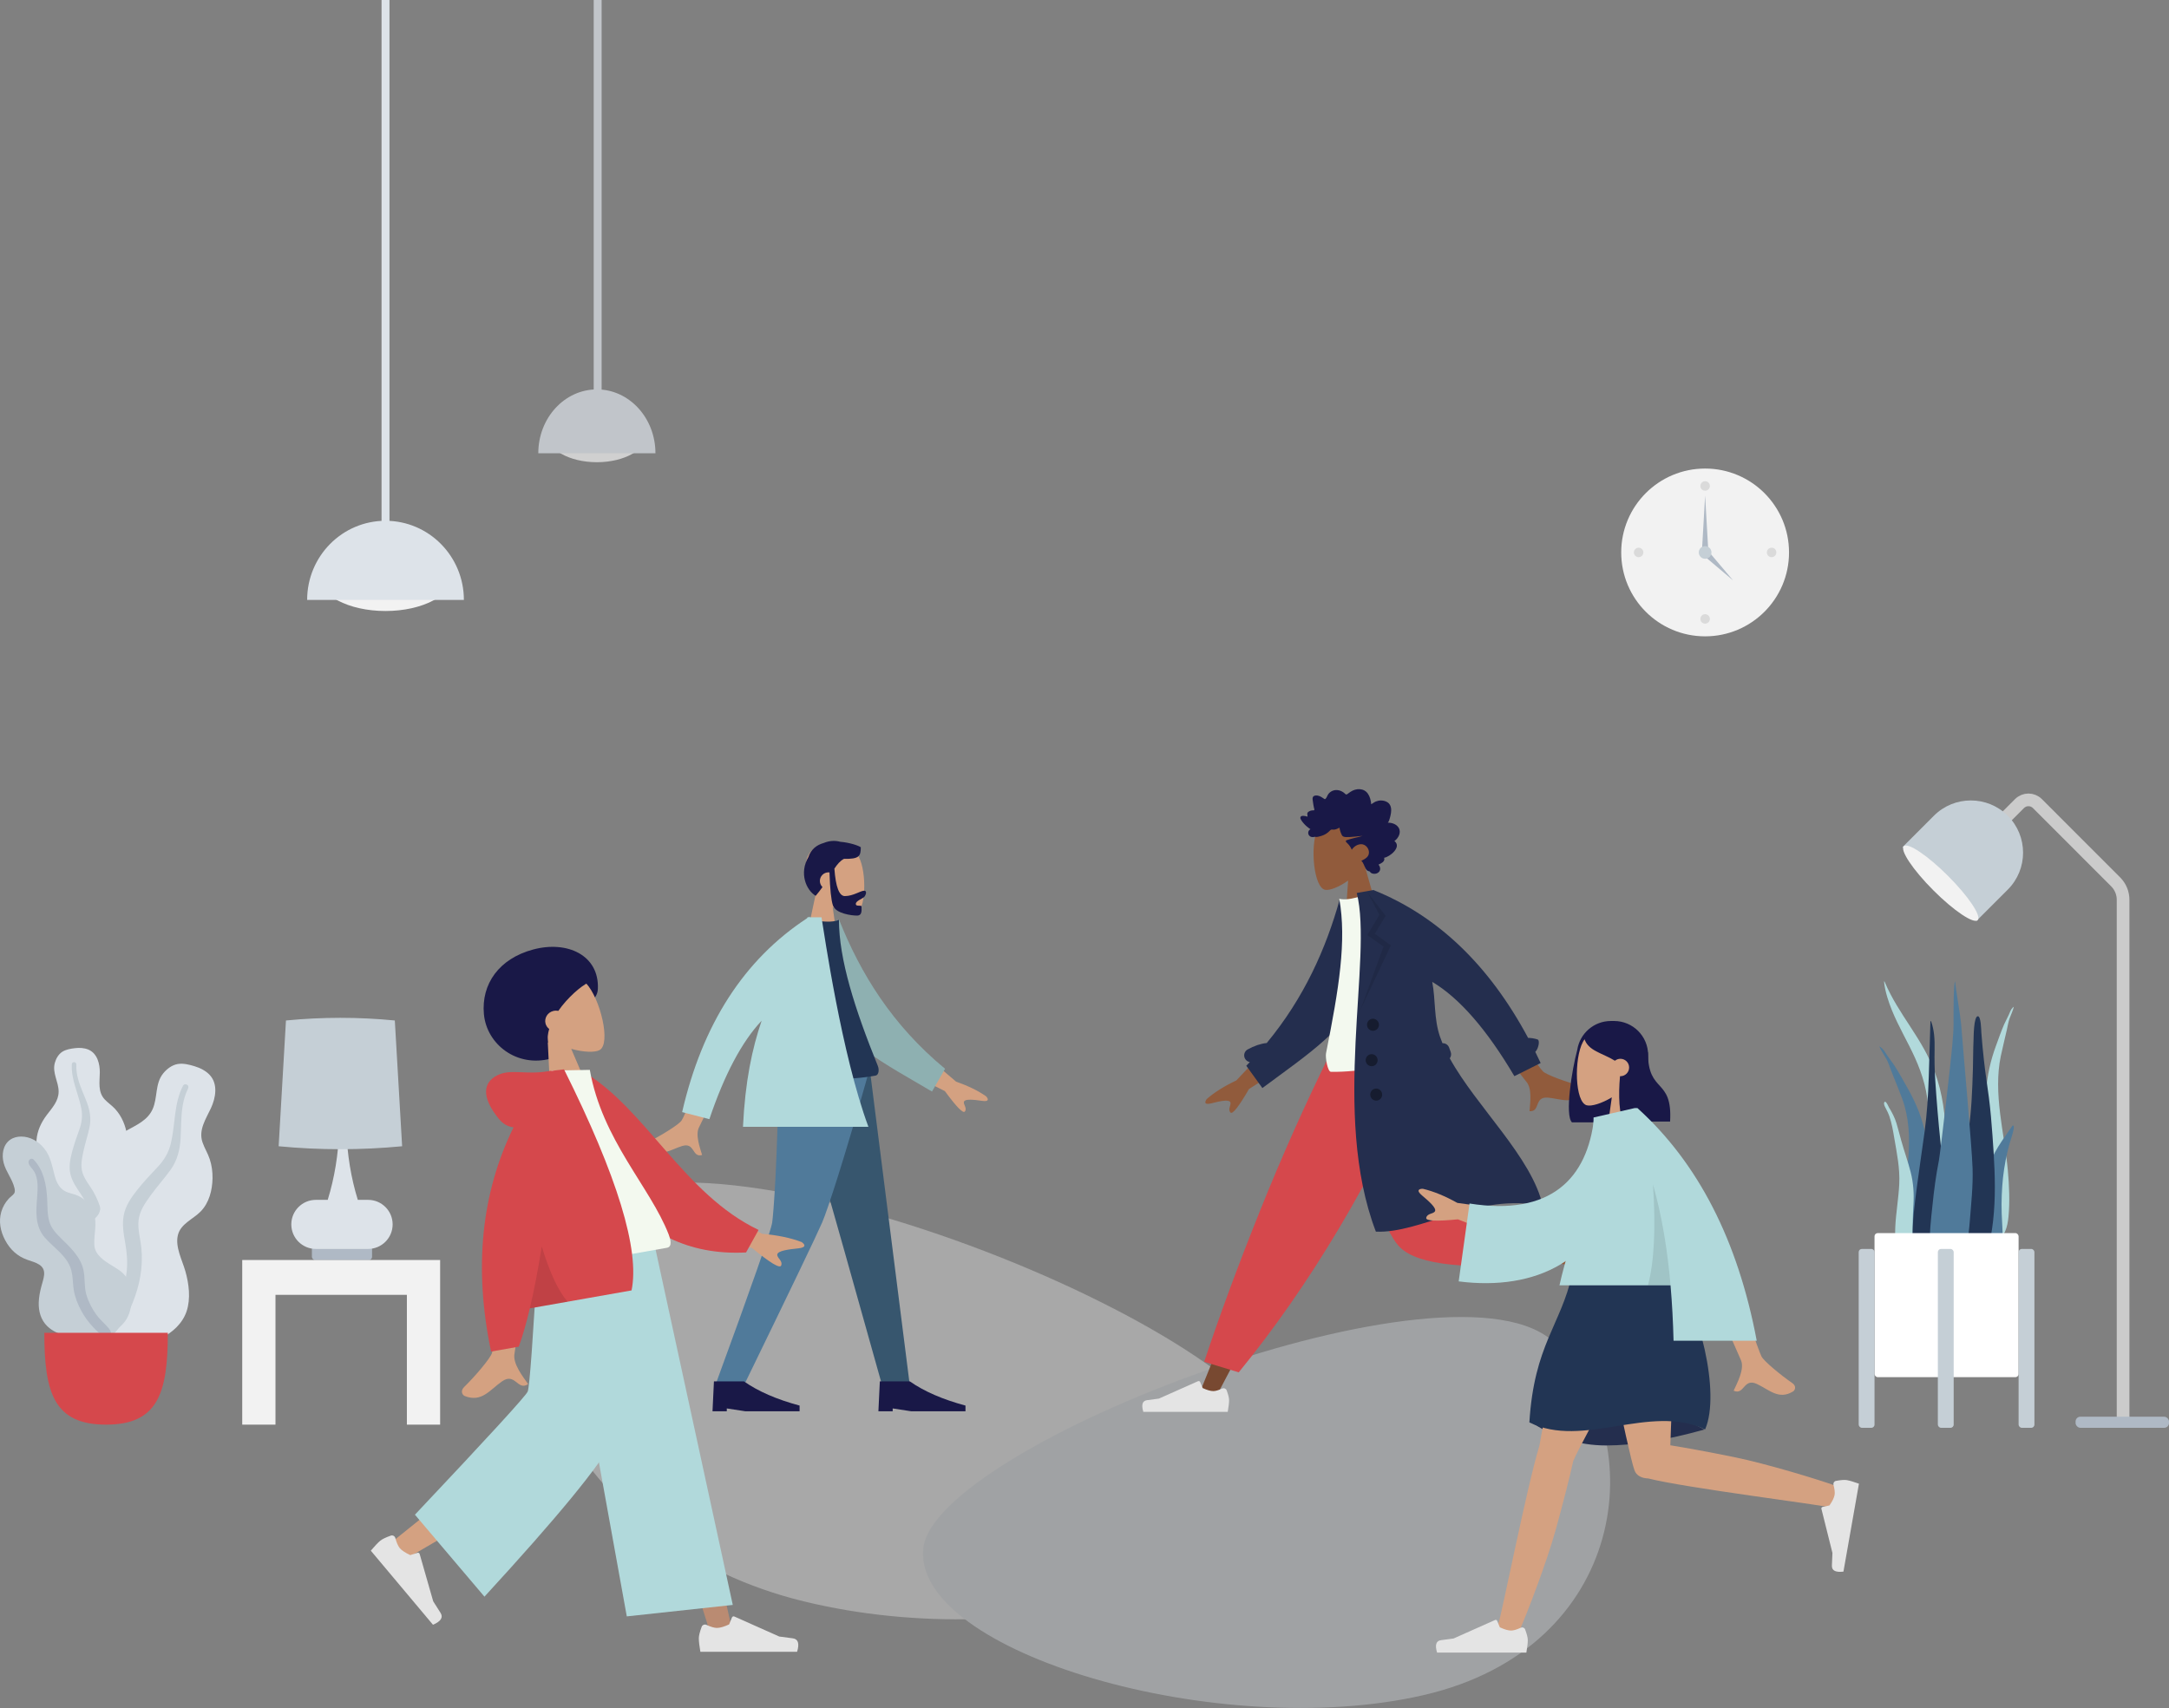 <?xml version="1.0" encoding="UTF-8"?>
<svg width="1370px" height="1079px" viewBox="0 0 1370 1079" version="1.1" xmlns="http://www.w3.org/2000/svg" xmlns:xlink="http://www.w3.org/1999/xlink">
    <rect x="0" y="0" width="1370" height="1079" fill="#808080" stroke="none"/>
    <!-- Generator: Sketch 53.2 (72643) - https://sketchapp.com -->
    <title>Group 7</title>
    <desc>Created with Sketch.</desc>
    <g id="LAST-VERSION-HERE" stroke="none" stroke-width="1" fill="none" fill-rule="evenodd">
        <g id="ONE-PAGE" transform="translate(-277, -5081)">
            <g id="Group-7" transform="translate(277, 5081)">
                <g id="Clock-Copy" transform="translate(1024, 296)">
                    <circle id="Clock-Frame" fill="#F2F2F2" cx="53" cy="53" r="53"></circle>
                    <circle id="Time" fill-opacity="0.1" fill="#000000" cx="53" cy="11" r="3"></circle>
                    <circle id="Time" fill-opacity="0.1" fill="#000000" cx="11" cy="53" r="3"></circle>
                    <circle id="Time" fill-opacity="0.1" fill="#000000" cx="95" cy="53" r="3"></circle>
                    <circle id="Time" fill-opacity="0.1" fill="#000000" cx="53" cy="95" r="3"></circle>
                    <polygon id="Hand" fill="#AFB9C5" points="53 17 55 52 51 52"></polygon>
                    <polygon id="Hand" fill="#AFB9C5" transform="translate(62.213, 62.213) rotate(135) translate(-62.213, -62.213) " points="62.213 50.213 64.213 74.213 60.213 74.213"></polygon>
                    <circle id="Time" fill="#C5CFD6" cx="53" cy="53" r="4"></circle>
                </g>
                <g id="Background-Shape-2-Copy" opacity="0.346" transform="translate(339, 747)">
                    <path d="M0.206,172.385 C7.101,95.336 377.036,-53.376 445.713,19.603 C514.39,92.582 448.365,229.545 304.444,264.617 C160.522,299.69 -6.688,249.434 0.206,172.385 Z" id="Background-Shape" fill="#F2F2F2" transform="translate(236.5, 138) scale(-1, 1) translate(-236.5, -138) "></path>
                    <path d="M244.144,231.448 C250.32,165.992 581.692,39.655 643.21,101.654 C704.728,163.652 689.157,294.059 560.238,323.854 C431.319,353.65 237.968,296.904 244.144,231.448 Z" id="Background-Shape" fill="#DDE3E9"></path>
                </g>
                <g id="Hanging-Lamp-Copy" transform="translate(152, 0)">
                    <g id="Light" transform="translate(42, 329)">
                        <ellipse id="Hanging-Lamp-Light" fill="#F2F2F2" cx="49.5" cy="34.5" rx="42.5" ry="22.5"></ellipse>
                        <path d="M99,50 C99,22.386 76.838,0 49.5,0 C22.162,0 -7.10542736e-15,22.386 -7.10542736e-15,50" id="Hanging-Lamp" fill="#DDE3E9"></path>
                    </g>
                    <rect id="Wire" fill="#DDE3E9" x="89" y="0" width="5" height="336"></rect>
                </g>
                <g id="Hanging-Lamp-Copy-2" opacity="0.7" transform="translate(309, 0)">
                    <g id="Light" transform="translate(31, 246)">
                        <ellipse id="Hanging-Lamp-Light" fill="#F2F2F2" cx="37" cy="27.842" rx="31.768" ry="18.158"></ellipse>
                        <path d="M74,40.351 C74,18.066 57.435,0 37,0 C16.565,0 -7.10542736e-15,18.066 -7.10542736e-15,40.351" id="Hanging-Lamp" fill="#DDE3E9"></path>
                    </g>
                    <rect id="Wire" fill="#DDE3E9" x="66" y="0" width="5" height="269"></rect>
                </g>
                <g id="Lamp-Copy" transform="translate(1197, 490)">
                    <path d="M60,36.236 L78.568,17.656 C81.691,14.531 86.757,14.53 89.881,17.653 C89.882,17.654 89.883,17.655 89.884,17.656 L139.316,67.113 C142.315,70.114 144,74.182 144,78.424 L144,406" id="Body" stroke="#CBCBCB" stroke-width="8"></path>
                    <rect id="Lamp-Base" fill="#AFB9C5" x="114" y="405" width="59" height="7" rx="3"></rect>
                    <g id="Lamp-Top" transform="translate(48.083, 49.083) rotate(45) translate(-48.083, -49.083) translate(14.583, 14.583)">
                        <path d="M33.03,1.384 L33.03,1.384 C51.256,1.384 66.03,16.159 66.03,34.384 L66.03,62.384 L0.03,62.384 L0.03,34.384 C0.03,16.159 14.805,1.384 33.03,1.384 Z" id="Lamp" fill="#C5CFD6"></path>
                        <ellipse id="Lamp" fill="#F2F2F2" cx="33.209" cy="61.445" rx="33" ry="6.5"></ellipse>
                    </g>
                </g>
                <g id="Big-Leaf-Plant-Copy" transform="translate(0, 661)">
                    <g id="Big-Ass-Leaf" transform="translate(22, 0)">
                        <path d="M25.258,1.173 C28.123,0.823 31.18,0.947 33.844,2.077 C39.509,4.482 41.119,11.174 41.041,16.614 C40.957,22.468 39.714,28.863 44.165,33.58 C46.211,35.748 48.756,37.408 50.765,39.617 C52.912,41.977 54.597,44.677 55.844,47.577 C58.134,52.903 59.258,59.167 57.164,64.754 C55.32,69.674 50.681,74.114 51.683,79.708 C52.729,85.543 58.612,90.004 62.29,94.351 C66.453,99.269 70.286,105.556 70.916,112.006 C71.519,118.188 68.828,124.44 64.699,129.113 C56.448,138.451 44.045,143.028 31.54,143 C26.23,142.988 20.219,142.748 15.637,139.895 C14.22,139.013 13.473,138.023 12.631,136.648 C11.877,135.414 10.88,134.612 9.725,133.739 C7.19,131.822 5.359,129.239 4.19,126.347 C-0.348,115.114 3.279,101.218 9.631,91.243 C11.136,88.88 12.369,86.605 11.637,83.789 C10.874,80.848 8.999,78.196 7.34,75.669 C5.701,73.17 3.83,70.787 2.549,68.087 C1.207,65.257 0.829,62.294 1.066,59.198 C1.512,53.381 4.023,48.013 7.578,43.336 C11.002,38.83 15.022,34.518 15.031,28.615 C15.041,22.357 10.858,16.791 12.64,10.429 C13.378,7.795 14.86,5.092 17.249,3.513 C19.539,1.998 22.564,1.502 25.258,1.173 Z" id="leaf" fill="#DDE3E9"></path>
                        <path d="M23.386,11.176 C23.44,10.336 24.437,9.832 25.222,10.051 C26.254,10.34 26.235,11.305 26.207,12.165 C26.124,14.808 26.506,17.377 27.142,19.942 C28.462,25.274 30.903,30.186 32.836,35.308 C34.768,40.425 35.675,45.709 34.542,51.124 C33.473,56.23 31.795,61.203 30.701,66.315 C29.738,70.821 28.712,75.573 30.18,80.067 C31.592,84.393 34.714,87.916 36.962,91.825 C41.617,99.918 43.681,108.896 43.957,118.135 C44.085,122.425 43.97,126.755 42.975,130.963 C42.402,133.386 41.632,136.66 39.556,138.333 C38.599,139.105 36.961,139.371 36.155,138.229 C35.399,137.158 36.062,135.499 36.303,134.357 C37.343,129.413 37.552,124.361 37.303,119.342 C37.062,114.48 36.487,109.626 34.957,104.982 C33.537,100.673 31.379,96.802 28.84,93.032 C26.252,89.191 23.562,85.341 22.493,80.789 C21.406,76.166 22.289,71.462 23.469,66.927 C24.717,62.131 26.352,57.472 28.042,52.805 C29.689,48.258 30.272,43.955 29.363,39.196 C27.567,29.794 22.76,20.968 23.386,11.176 Z" id="middle-thing" fill="#C5CFD6"></path>
                    </g>
                    <g id="Big-Ass-Leaf" transform="translate(32, 11)">
                        <path d="M90.892,1.582 C94.437,2.659 97.958,4.395 100.485,7.118 C105.858,12.909 104.209,21.661 101.243,28.053 C98.05,34.933 93.212,41.849 95.94,49.743 C97.193,53.372 99.301,56.659 100.49,60.316 C101.761,64.224 102.309,68.294 102.239,72.372 C102.11,79.862 100.118,87.855 94.708,93.373 C89.945,98.232 82.158,101.07 80.377,108.206 C78.518,115.651 83.061,123.988 85.078,131.041 C87.36,139.024 88.533,148.453 85.862,156.409 C83.303,164.034 76.842,170.028 69.528,173.406 C54.915,180.156 37.949,179.117 23.296,172.578 C17.075,169.801 10.151,166.391 6.285,160.633 C5.09,158.853 4.736,157.294 4.476,155.23 C4.243,153.378 3.497,151.911 2.605,150.278 C0.644,146.692 -0.138,142.684 0.02,138.656 C0.634,123.011 12.234,108.464 24.956,99.972 C27.971,97.96 30.618,95.912 31.249,92.2 C31.909,88.325 31.111,84.213 30.501,80.361 C29.899,76.554 28.964,72.763 28.889,68.902 C28.811,64.858 29.933,61.157 31.848,57.619 C35.445,50.972 41.227,45.93 47.87,42.247 C54.267,38.7 61.262,35.692 64.393,28.715 C67.712,21.32 65.747,12.561 71.2,5.964 C73.458,3.233 76.625,0.807 80.262,0.182 C83.749,-0.417 87.558,0.57 90.892,1.582 Z" id="leaf" fill="#DDE3E9"></path>
                        <path d="M83.651,13.811 C84.154,12.844 85.584,12.769 86.387,13.44 C87.443,14.324 86.914,15.456 86.432,16.46 C84.95,19.547 84.052,22.789 83.452,26.159 C82.204,33.166 82.485,40.262 82.063,47.341 C81.642,54.414 79.935,61.147 75.774,66.965 C71.85,72.452 67.283,77.462 63.327,82.943 C59.841,87.773 56.153,92.863 55.516,98.954 C54.901,104.817 56.707,110.626 57.288,116.434 C58.492,128.457 56.204,140.171 51.688,151.257 C49.591,156.405 47.189,161.472 43.821,165.933 C41.882,168.502 39.267,171.977 35.963,172.869 C34.44,173.281 32.385,172.739 32.042,170.964 C31.718,169.298 33.363,167.682 34.242,166.455 C38.047,161.146 40.938,155.273 43.275,149.198 C45.54,143.314 47.41,137.265 48.053,130.963 C48.649,125.116 48.153,119.401 47.158,113.606 C46.144,107.701 45.015,101.731 46.149,95.781 C47.3,89.736 50.795,84.628 54.55,79.876 C58.521,74.85 62.873,70.19 67.293,65.549 C71.6,61.027 74.536,56.238 75.966,50.126 C78.79,38.049 77.791,25.078 83.651,13.811 Z" id="middle-thing" fill="#C5CFD6"></path>
                    </g>
                    <g id="Big-Ass-Leaf" transform="translate(0, 57)">
                        <path d="M13.306,-1.56319402e-13 C19.2,-1.56319402e-13 24.382,3.124 27.953,7.558 C32.133,12.748 32.977,19.086 34.675,25.272 C35.519,28.35 36.972,31.406 39.517,33.498 C41.833,35.4 44.772,35.78 47.544,36.71 C53.082,38.567 57.555,43.041 59.321,48.499 C61.476,55.158 59.193,61.873 59.586,68.622 C59.947,74.819 66.058,78.685 70.974,81.656 C75.821,84.586 80.189,87.328 81.649,93.035 C83.197,99.088 83.716,105.844 81.572,111.823 C78.002,121.779 67.552,126.163 57.456,126.842 C48.293,127.459 36.772,126.491 29.891,119.84 C25.773,115.86 24.282,110.293 24.467,104.755 C24.582,101.311 25.264,97.899 26.146,94.571 C26.771,92.213 27.616,89.864 27.856,87.427 C28.496,80.942 22.503,79.697 17.401,77.916 C10.918,75.654 6.38,71.38 3.224,65.425 C0.285,59.881 -0.948,53.658 0.814,47.554 C1.714,44.437 3.346,41.61 5.559,39.205 C6.533,38.146 7.907,37.263 8.786,36.151 C9.607,35.112 9.428,33.766 9.145,32.55 C7.837,26.931 3.762,22.278 2.305,16.668 C0.989,11.605 1.767,5.304 6.395,2.038 C8.395,0.627 10.862,0.016 13.306,-1.56319402e-13 Z" id="leaf" fill="#C5CFD6"></path>
                        <path d="M21.338,14.641 C27.585,21.296 29.283,30.325 29.781,39.076 C30.061,43.983 29.77,49.159 31.212,53.919 C32.445,57.993 35.337,61.107 38.318,64.051 C44.319,69.975 51.011,75.999 52.766,84.574 C53.796,89.606 53.101,94.804 54.524,99.78 C55.817,104.304 58.096,108.748 60.867,112.568 C63.098,115.645 66.004,118 68.443,120.867 C69.187,121.743 70.253,123.031 69.946,124.267 C69.586,125.714 67.743,126.172 66.435,125.945 C63.386,125.415 60.819,122.503 58.825,120.386 C55.91,117.291 53.432,113.962 51.419,110.227 C49.183,106.08 47.383,101.679 46.614,97.026 C45.816,92.199 46.213,87.168 44.391,82.535 C41.324,74.74 33.886,70.14 28.508,64.064 C21.808,56.494 22.807,47.072 23.493,37.759 C23.87,32.641 24.245,26.862 21.659,22.189 C20.672,20.406 18.471,18.743 18.047,16.715 C17.658,14.858 19.78,12.981 21.338,14.641 Z" id="middle-thing" fill="#AFB9C5"></path>
                    </g>
                    <path d="M28,181 C28,219.058 34.211,239 67,239 C99.789,239 106,219.058 106,181 L28,181 Z" id="Base" fill="#D5484C"></path>
                </g>
                <g id="Table-Copy" transform="translate(153, 643)">
                    <g id="Lamp" transform="translate(23, 0)">
                        <rect id="Lamp-Base" fill="#AFB9C5" x="21" y="144" width="38" height="9" rx="2"></rect>
                        <path d="M31,115 C35.293,101.085 37.699,86.419 38.217,71 L41,71 L42.783,71 C43.301,86.419 45.707,101.085 50,115 L56.5,115 C65.06,115 72,121.94 72,130.5 C72,139.06 65.06,146 56.5,146 L23.5,146 C14.94,146 8,139.06 8,130.5 C8,121.94 14.94,115 23.5,115 L31,115 Z" id="Lamp-Body" fill="#DDE3E9"></path>
                        <path d="M4.622,1.679 C16.081,0.56 27.541,1.45972368e-15 39,0 C50.459,0 61.919,0.56 73.378,1.679 L78,81.133 C65,82.378 52,83 39,83 C26,83 13,82.378 0,81.133 L4.622,1.679 Z" id="Shade" fill="#C5CFD6"></path>
                    </g>
                    <path d="M21,153 L104,153 L125,153 L125,257 L104,257 L104,175 L21,175 L21,257 L0,257 L0,153 L21,153 Z" id="Table" fill="#F2F2F2"></path>
                </g>
                <g id="Plant-Copy" transform="translate(1174, 620)">
                    <g id="Succulents" transform="translate(13, 0)">
                        <path d="M3.381,0.208 C12.214,21.197 27.229,35.781 35.182,57.605 C39.898,70.547 41.864,84.62 41.983,99.032 C42.048,106.86 41.911,114.694 41.875,122.522 C41.839,130.156 41.632,137.741 40.984,145.327 C40.332,152.952 39.603,160.487 39.282,168.159 C39.031,174.137 38.917,181.091 36.891,186.544 C35.279,190.881 31.183,191.516 30.097,186.256 C29.493,183.333 29.569,180.068 29.636,177.063 C29.721,173.208 29.945,169.359 30.06,165.504 C30.519,150.036 29.923,134.566 30.235,119.092 C30.539,103.973 32.482,88.871 30.332,73.853 C28.556,61.452 24.046,50.802 18.862,40.593 C13.874,30.771 8.445,21.187 5.075,10.014 C4.107,6.806 3.359,3.481 3,0.03 C3.157,-0.043 3.284,0.016 3.381,0.208 Z" id="Thi-Succs!" fill="#B1D9DB"></path>
                        <path d="M0.974,41.617 C2.723,42.88 3.7,44.728 4.882,46.551 C6.352,48.817 8.081,50.863 9.551,53.131 C12.615,57.86 15.308,62.879 18.102,67.799 C23.406,77.137 27.433,87.091 29.427,97.895 C31.495,109.092 32.052,120.648 32.919,132.012 C33.839,144.056 34.765,156.188 34.887,168.279 C34.942,173.696 35.235,179.446 34.584,184.825 C34.179,188.173 32.668,191.027 29.261,191 C22.025,190.942 18.627,182.927 17.208,176.354 C15.119,166.674 14.702,156.393 15.033,146.494 C15.432,134.558 17.504,122.802 18.4,110.912 C19.35,98.325 18.814,85.96 14.486,74.109 C12.3,68.12 9.763,62.274 7.484,56.325 C6.514,53.792 5.719,51.19 4.409,48.831 C2.951,46.208 1.142,43.826 -3.0475622e-14,41 C0.324,41.206 0.649,41.411 0.974,41.617 Z" id="Thi-Succs!" fill="#507A9A"></path>
                        <path d="M84.334,16.518 C84.556,16.345 84.778,16.173 85,16 C84.361,18.693 83.207,20.88 82.324,23.341 C81.531,25.554 81.129,28.058 80.595,30.477 C79.34,36.158 77.89,41.711 76.706,47.44 C74.36,58.777 74.804,70.99 76.342,83.568 C77.795,95.45 80.092,107.313 81.187,119.192 C82.095,129.043 82.485,139.202 81.619,148.601 C81.031,154.984 79.103,162.606 73.848,161.962 C71.374,161.659 70.084,158.681 69.564,155.32 C68.729,149.922 68.554,144.246 68.229,138.878 C67.502,126.896 67.358,114.951 67.214,103.092 C67.078,91.904 66.705,80.494 67.452,69.587 C68.173,59.063 70.428,49.58 73.653,40.83 C75.351,36.22 76.97,31.502 78.878,27.108 C79.793,25.001 80.911,23.139 81.827,21.033 C82.563,19.339 83.148,17.601 84.334,16.518 Z" id="Thi-Succs!" fill="#B1D9DB"></path>
                        <path d="M3.209,76.302 C4.166,74.695 6.272,79.993 6.593,80.66 C6.457,80.328 6.321,79.997 6.184,79.667 C8.083,82.825 9.821,86.113 10.901,89.734 C11.97,93.319 12.888,96.977 13.891,100.587 C15.774,107.361 18.202,113.943 19.907,120.778 C21.569,127.438 21.988,133.986 21.585,140.875 C21.167,148.035 20.911,155.306 21.399,162.462 C21.632,165.88 22.743,169.064 23.504,172.354 C24.266,175.648 24.866,178.986 25.767,182.239 C25.974,181.815 26,183.232 26,183.339 C25.994,184.152 25.881,184.833 25.619,185.604 C24.948,187.586 23.691,189.269 21.778,189.816 C18.322,190.803 15.112,187.659 13.998,184.339 C12.399,179.575 11.517,174.311 10.755,169.304 C10.057,164.713 9.891,160.094 10.099,155.44 C10.508,146.261 12.169,137.202 12.618,128.026 C13.107,118.036 11.128,108.649 9.471,98.925 C8.673,94.239 7.91,89.598 6.356,85.134 C5.727,83.326 4.907,81.731 4.048,80.061 C3.558,79.112 2.569,77.418 3.209,76.302 Z" id="Thi-Succs!" fill="#B1D9DB"></path>
                        <path d="M31.252,60.697 C30.856,72.142 30.172,83.5 28.646,94.824 C27.089,106.38 25.3,117.897 23.802,129.463 C22.343,140.722 20.815,152.168 21.018,163.584 C21.168,171.993 19.774,186.219 29.113,190.369 C38.572,194.572 40.601,176.623 41.222,170.699 C42.412,159.333 42.027,147.847 41.449,136.419 C40.856,124.689 39.866,113.02 38.64,101.334 C37.277,88.353 36.208,75.314 35.349,62.296 C34.925,55.857 34.82,49.429 34.937,42.988 C35.048,36.911 34.817,30.77 32.656,25 C32.543,25.082 32.431,25.164 32.318,25.246" id="Thi-Succs!" fill="#223554"></path>
                        <path d="M80.083,96.955 C78.382,99.433 76.667,101.887 75.061,104.512 C72.186,109.209 69.587,114.432 68.805,121.147 C67.169,135.2 68.481,150.379 68.798,164.863 C68.863,167.822 68.489,170.693 69.655,173.51 C70.713,176.064 72.691,178.01 74.576,178 C78.611,177.977 77.995,168.095 78.002,163.746 C78.014,156.123 77.159,148.422 77.233,140.806 C77.306,133.26 77.765,125.694 78.859,118.528 C79.967,111.275 81.589,104.309 83.729,97.81 C84.026,96.908 86.158,89.937 84.144,91.139" id="Thi-Succs!" fill="#507A9A"></path>
                        <path d="M62.262,22 C59.609,22 59.625,35.226 59.546,36.925 C59.257,43.055 59.325,49.188 59.143,55.319 C58.744,68.701 58.254,82.2 56.243,95.426 C55.161,102.547 53.907,109.636 52.557,116.702 C51.204,123.789 49.387,130.867 48.497,138.044 C47.642,144.943 48.125,151.977 48.242,158.91 C48.359,165.885 48.57,172.874 49.484,179.788 C49.709,181.494 49.974,183.195 50.257,184.891 C50.492,186.305 50.355,188.058 50.754,189.401 C51.393,191.552 54.133,192.256 55.978,191.92 C60.97,191.009 64.159,184.74 65.865,180.16 C68.043,174.311 69.199,167.967 70.339,161.804 C71.631,154.821 72.388,147.732 72.743,140.623 C73.466,126.175 72.539,111.712 71.504,97.31 C70.928,89.301 70.263,81.327 69.246,73.367 C68.232,65.441 66.932,57.55 66.086,49.601 C65.471,43.825 64.865,38.04 64.467,32.241 C64.371,30.859 64.291,22 62.262,22" id="Thi-Succs!" fill="#223554"></path>
                        <path d="M58.941,118.139 C58.508,104.253 52.927,43.259 51.657,26.467 C51.339,22.264 48.282,4.765 47.885,-1.2490009e-14 C46.81,1.347 46.901,22.309 46.913,27.126 C46.926,31.891 46.335,36.576 46.031,41.315 C45.721,46.151 38.572,108.601 37.645,113.247 C35.799,122.491 34.564,131.976 33.611,141.428 C32.683,150.639 31.24,160.358 32.482,169.618 C32.767,171.75 33.219,173.848 33.955,175.806 C34.749,177.922 35.294,179.879 35.932,182.093 C36.958,185.659 38.815,188.789 41.668,190.262 C47.517,193.281 50.658,186.447 52.251,180.497 C54.793,170.995 56.426,161.338 57.191,151.359 C58.037,140.318 59.287,129.255 58.941,118.139" id="Thi-Succs!" fill="#507A9A"></path>
                    </g>
                    <g id="Planter" transform="translate(0, 159)">
                        <rect id="Vase" fill="#FFFFFF" x="10" y="0" width="91" height="91" rx="2"></rect>
                        <rect id="Leg" fill="#C5CFD6" x="0" y="10" width="10" height="113" rx="2"></rect>
                        <rect id="Leg" fill="#C5CFD6" x="50" y="10" width="10" height="113" rx="2"></rect>
                        <rect id="Leg" fill="#C5CFD6" x="101" y="10" width="10" height="113" rx="2"></rect>
                    </g>
                </g>
                <g id="humaaan-9-copy-2" transform="translate(871.5, 685.5) scale(-1, 1) translate(-871.5, -685.5) translate(730, 479)">
                    <g id="Head/Front/Rad" transform="translate(157.643, 54.488) rotate(4) translate(-157.643, -54.488) translate(93.582, 5.044)">
                        <g id="Head" stroke-width="1" transform="translate(50.764, 29.636)" fill="#915B3C">
                            <path d="M7.767,32.972 C3.435,27.801 0.504,21.465 0.993,14.364 C2.405,-6.094 30.41,-1.594 35.858,8.732 C41.305,19.058 40.658,45.25 33.617,47.095 C30.81,47.831 24.828,46.028 18.741,42.297 L22.562,69.787 L0,69.787 L7.767,32.972 Z"></path>
                        </g>
                        <path d="M89.689,37.19 C90.418,36.455 90.816,35.407 91.159,34.412 C91.517,33.378 91.864,32.333 92.101,31.257 C92.574,29.107 92.579,26.634 91.07,24.964 C89.861,23.625 88.046,23.025 86.37,22.894 C85.254,22.807 84.108,22.966 83.038,23.324 C81.976,23.679 81.061,24.386 80.032,24.825 C79.993,22.508 79.603,20.083 78.447,18.105 C77.334,16.201 75.561,15.133 73.541,14.85 C71.468,14.56 69.421,15.053 67.565,16.074 C67.1,16.33 66.64,16.597 66.2,16.9 C65.831,17.154 65.447,17.46 65.014,17.563 C64.532,17.678 64.293,17.395 63.979,17.037 C63.612,16.617 63.197,16.248 62.759,15.92 C60.821,14.471 58.278,13.875 56.032,14.744 C54.998,15.144 53.992,15.823 53.29,16.76 C52.664,17.594 52.218,18.918 51.354,19.5 C50.988,19.747 50.729,19.42 50.395,19.178 C49.894,18.815 49.416,18.414 48.909,18.061 C48.197,17.564 47.425,17.193 46.599,16.999 C45.39,16.714 43.719,16.781 43.373,18.391 C43.243,18.996 43.343,19.644 43.385,20.253 C43.442,21.09 43.502,21.927 43.574,22.763 C43.628,23.397 43.697,24.01 43.814,24.633 C43.877,24.965 44.074,25.585 43.934,25.917 C43.759,26.333 42.951,26.097 42.606,26.111 C41.924,26.14 41.239,26.261 40.609,26.558 C40.12,26.787 39.607,27.125 39.4,27.694 C39.274,28.044 39.307,28.403 39.367,28.763 C39.439,29.195 39.357,29.424 39.303,29.86 C38.387,29.402 35.215,28.383 34.815,30.052 C34.682,30.607 34.985,31.235 35.216,31.704 C35.621,32.526 36.152,33.277 36.695,33.993 C37.827,35.488 39.179,36.777 40.634,37.879 C38.93,38.65 38.485,40.922 39.96,42.276 C40.612,42.874 41.488,43.007 42.309,42.969 C42.61,42.955 43.044,42.837 43.28,42.89 C43.408,42.919 43.544,43.029 43.72,43.041 C44.88,43.122 46.189,42.838 47.323,42.576 C49.343,42.11 51.255,41.136 52.817,39.654 C53.218,39.274 53.549,39.055 54.088,39.061 C54.56,39.065 55.024,39.197 55.496,39.209 C56.745,39.242 57.871,38.621 59.031,38.207 C59.102,39.801 59.549,41.556 60.19,42.989 C60.712,44.158 61.804,44.328 62.876,44.431 C66.306,44.759 69.748,44.393 73.183,44.398 C69.858,45.162 66.423,45.477 63.128,46.376 C61.639,46.782 62.776,47.803 63.413,48.511 C64.461,49.676 65.241,51.12 65.782,52.641 C67.408,50.485 70.283,49.065 72.829,49.727 C75.643,50.459 77.624,54.328 75.825,57.11 C74.78,58.725 72.894,59.349 71.324,60.043 C72.549,61.337 72.845,63.249 73.582,64.86 C73.946,65.654 74.456,66.553 75.269,66.829 C75.569,66.932 75.922,66.941 76.159,67.19 C76.453,67.499 76.523,67.844 76.899,68.109 C78.396,69.168 80.736,69.086 82.064,67.704 C83.264,66.455 82.952,64.477 81.949,63.21 C83.545,62.533 86.453,61.663 85.819,59.135 C89.277,58.901 97.674,53.197 93.032,49.029 C95.58,47.565 97.92,43.987 96.284,40.833 C95.024,38.404 92.094,37.318 89.689,37.19" id="hair" fill="#191847" transform="translate(65.805, 41.585) scale(-1, 1) translate(-65.805, -41.585) "></path>
                    </g>
                    <g id="Bottom/Standing/Jogging" transform="translate(0, 186)">
                        <polygon id="Leg" fill="#784931" points="122.582 0 192.648 118.109 245.178 217.96 256.492 217.96 168.478 4.83968885e-13"></polygon>
                        <g id="Accessories/Shoe/Flat-Sneaker" transform="translate(235.734, 189.2)" fill="#E4E4E4">
                            <path d="M2.455,24.173 C1.448,26.889 0.945,28.929 0.945,30.294 C0.945,31.996 1.229,34.479 1.797,37.743 C3.774,37.743 21.543,37.743 55.104,37.743 C56.489,33.171 55.689,30.702 52.705,30.338 C49.72,29.973 47.241,29.644 45.267,29.35 L20.581,18.364 C20.055,18.129 19.439,18.366 19.204,18.892 C19.201,18.901 19.197,18.91 19.193,18.918 L17.639,22.682 C14.876,23.969 12.631,24.613 10.904,24.613 C9.534,24.613 7.656,24.074 5.269,22.997 L5.269,22.997 C4.219,22.523 2.983,22.99 2.51,24.04 C2.49,24.084 2.472,24.128 2.455,24.173 Z" id="shoe"></path>
                        </g>
                        <path d="M230.589,201.971 L252.408,195.316 C242.849,166.5 231.132,134.79 217.258,100.185 C203.384,65.58 188.484,32.185 172.558,2.84217094e-14 L110.931,2.84217094e-14 C128.638,40.712 147.409,77.704 167.245,110.977 C187.081,144.249 208.196,174.58 230.589,201.971 Z" id="Pant" fill="#D5484C"></path>
                        <path d="M117.977,2.84217094e-14 C111.364,41.504 98.61,94.531 97.406,96.167 C96.604,97.258 67.715,107.019 10.74,125.449 L13.184,135.509 C81.126,125.625 116.926,117.956 120.584,112.503 C126.07,104.324 153.462,39.706 164.071,2.84217094e-14 L117.977,2.84217094e-14 Z" id="Leg" fill="#915B3C"></path>
                        <path d="M30.768,116.753 L35.073,132.955 C85.889,137.449 117.026,134.202 128.483,123.214 C139.939,112.225 152.996,71.154 167.653,-1.13686838e-13 L108.889,-1.13686838e-13 C99.602,58.266 94.41,88.622 93.313,91.068 C92.216,93.513 71.368,102.075 30.768,116.753 Z" id="Pant" fill="#D5484C"></path>
                        <g id="Accessories/Shoe/Flat-Sneaker" transform="translate(23.102, 146.416) rotate(80) translate(-23.102, -146.416) translate(-5.658, 127.401)" fill="#E4E4E4">
                            <path d="M2.455,24.173 C1.448,26.889 0.945,28.929 0.945,30.294 C0.945,31.996 1.229,34.479 1.797,37.743 C3.774,37.743 21.543,37.743 55.104,37.743 C56.489,33.171 55.689,30.702 52.705,30.338 C49.72,29.973 47.241,29.644 45.267,29.35 L20.581,18.364 C20.055,18.129 19.439,18.366 19.204,18.892 C19.201,18.901 19.197,18.91 19.193,18.918 L17.639,22.682 C14.876,23.969 12.631,24.613 10.904,24.613 C9.534,24.613 7.656,24.074 5.269,22.997 L5.269,22.997 C4.219,22.523 2.983,22.99 2.51,24.04 C2.49,24.084 2.472,24.128 2.455,24.173 Z" id="shoe"></path>
                        </g>
                    </g>
                    <g id="Body/Trench-Coat" transform="translate(142.216, 172.971) rotate(10) translate(-142.216, -172.971) translate(21.63, 84.067)">
                        <path d="M186.096,85.91 L214.512,110.273 C222.483,113.065 229.08,116.303 234.302,119.988 C235.508,121.265 236.898,123.778 231.587,122.985 C226.276,122.192 220.654,121.6 219.79,123.39 C218.926,125.18 222.005,127.611 220.343,129.991 C219.236,131.577 214.832,127.091 207.132,116.532 L178.33,101.996 L186.096,85.91 Z M51.185,67.059 L67.514,71.257 C45.656,108.419 33.967,128.058 32.448,130.176 C29.028,134.94 31.512,144.135 32.355,148.952 C25.431,150.2 28.669,139.928 19.899,141.644 C11.895,143.21 4.931,147.949 -2.081,140.688 C-2.943,139.796 -3.469,137.121 -0.311,135.93 C7.559,132.964 19.254,127.25 21.225,124.896 C23.912,121.684 33.898,102.406 51.185,67.059 Z" id="Skin" fill="#915B3C" transform="translate(116.337, 108.058) rotate(-4) translate(-116.337, -108.058) "></path>
                        <path d="M191.394,83.467 C195.257,83.187 199.459,83.834 203.965,85.369 C206.182,86.125 207.374,88.555 206.627,90.797 C206.193,92.099 205.2,93.051 204.01,93.473 C204.872,94.109 205.742,94.742 206.62,95.371 L199.044,111.01 C167.168,94.936 137.207,82.818 123.555,56.282 C118.972,47.376 120.523,17.124 120.086,6.119 L130.154,1.943 C144.188,31.28 163.18,59.425 191.394,83.467 Z" id="Back-Arm" fill="#242E4E"></path>
                        <path d="M84.721,108.439 C114.315,111.727 137.609,111.727 154.602,108.439 C156.708,108.032 156.615,98.854 155.639,96.347 C140.434,57.311 130.432,28.734 130.432,1.621 C127.643,3.095 122.76,3.315 115.785,2.283 C97.039,30.225 88.422,62.285 84.721,108.439 Z" id="Shirt" fill="#F3F9EF"></path>
                        <path d="M79.219,113.062 C78.213,112.114 77.688,110.695 77.943,109.232 L78.449,106.331 C78.777,104.448 80.306,103.076 82.111,102.863 C82.427,101.435 82.699,100.017 82.924,98.609 C84.825,86.713 81.578,75.049 81.73,63.594 C66.593,76.655 53.014,99.207 40.993,131.25 L23.215,125.959 C23.893,123.411 24.596,120.893 25.323,118.407 C23.27,117.228 20.873,111.825 22.598,110.921 C24.381,109.987 26.269,109.33 28.257,108.943 C44.559,59.288 71.217,22.974 108.231,-4.54747351e-13 L113.316,-4.4941828e-13 L118.937,-1.0658141e-14 C115.785,42.154 159.321,134.186 144.204,212.784 C116.263,219.094 76.373,199.461 37.543,215.147 C38.988,183.497 67.926,146.316 79.219,113.062 Z" id="Coat-Front" fill="#242E4E"></path>
                        <polygon id="Shade-Lapel" fill-opacity="0.1" fill="#000000" points="112.119 0.952 107.263 16.056 117.042 27.378 108.204 36.276 129.587 73.302 103.438 36.35 112.119 27.378 103.438 17.372"></polygon>
                        <path d="M123.316,87.582 C121.236,87.582 119.55,85.877 119.55,83.774 C119.55,81.671 121.236,79.966 123.316,79.966 C125.395,79.966 127.081,81.671 127.081,83.774 C127.081,85.877 125.395,87.582 123.316,87.582 Z M128.022,109.477 C125.943,109.477 124.257,107.772 124.257,105.669 C124.257,103.566 125.943,101.861 128.022,101.861 C130.102,101.861 131.788,103.566 131.788,105.669 C131.788,107.772 130.102,109.477 128.022,109.477 Z M128.964,131.373 C126.884,131.373 125.198,129.668 125.198,127.565 C125.198,125.462 126.884,123.757 128.964,123.757 C131.043,123.757 132.729,125.462 132.729,127.565 C132.729,129.668 131.043,131.373 128.964,131.373 Z" id="Buttons" fill-opacity="0.4" fill="#000000"></path>
                    </g>
                </g>
                <g id="A-Human/Standing" transform="translate(385, 505)">
                    <g id="Head/Front/Short-Beard" transform="translate(74.073, 0)">
                        <g id="Head" stroke-width="1" transform="translate(48.838, 28.019)" fill="#D4A181">
                            <path d="M7.472,31.174 C3.305,26.285 0.484,20.294 0.956,13.581 C2.314,-5.762 29.256,-1.507 34.497,8.256 C39.738,18.018 39.115,42.782 32.342,44.527 C29.641,45.222 23.886,43.518 18.03,39.99 L21.706,65.981 L0,65.981 L7.472,31.174 Z"></path>
                        </g>
                        <path d="M67.953,43.736 C68.784,55.303 70.982,61.086 74.547,61.086 C79.894,61.086 84.432,57.693 86.778,57.693 C88.488,57.693 88.106,59.833 86.973,61.419 C86.037,62.727 81.482,63.988 81.482,66.017 C81.482,68.046 85.081,66.476 85.081,67.679 C85.081,69.669 85.714,73.411 82.257,73.411 C78.76,73.411 68.731,72.137 67.012,66.949 C65.903,63.601 65.186,56.663 64.86,46.134 C64.648,46.109 64.432,46.096 64.213,46.096 C61.216,46.096 58.787,48.524 58.787,51.519 C58.787,53.04 59.413,54.414 60.422,55.399 C59.166,57.17 57.759,59.02 56.146,60.929 C50.088,57.297 45.593,46.665 51.516,36.451 C53.153,31.447 56.859,28.774 61.235,27.533 C64.781,26.051 68.461,25.884 71.568,26.772 C77.658,27.294 83.096,29.15 84.638,30.253 C84.638,36.015 83.521,37.724 73.978,37.574 C71.633,38.811 69.831,40.942 67.953,43.736 Z" id="Hair" fill="#191847"></path>
                    </g>
                    <g id="Bottom/Standing/Skinny-Jeans" transform="translate(0, 169.88)">
                        <polygon id="Leg" fill="#37566E" points="115.627 9.9475983e-14 148.377 115.516 172.272 200.657 189.7 200.657 164.308 9.9475983e-14"></polygon>
                        <path d="M106.868,0 C106.111,59.538 103.528,92.012 102.732,97.421 C101.937,102.83 89.911,137.242 66.654,200.657 L84.708,200.657 C114.316,139.821 130.844,105.41 134.292,97.421 C137.74,89.433 148.38,56.959 164.407,0 L106.868,0 Z" id="Leg" fill="#507A9A"></path>
                        <g id="Accessories/Shoe/Flat-Pointy" transform="translate(65.04, 180.682)" fill="#191847">
                            <path d="M0,36 L0.902,17.1 L19.836,17.1 C28.814,23.4 40.536,28.5 55,32.4 L55,36 L20.738,36 L9.016,34.2 L9.016,36 L0,36 Z" id="Shoe"></path>
                        </g>
                        <g id="Accessories/Shoe/Flat-Pointy" transform="translate(169.827, 180.682)" fill="#191847">
                            <path d="M0,36 L0.902,17.1 L19.836,17.1 C28.814,23.4 40.536,28.5 55,32.4 L55,36 L20.738,36 L9.016,34.2 L9.016,36 L0,36 Z" id="Shoe"></path>
                        </g>
                    </g>
                    <g id="Body/Lab-Coat" transform="translate(19.873, 74.493)">
                        <path d="M171.769,80.555 L199.008,103.82 C206.648,106.485 212.972,109.578 217.978,113.097 C219.134,114.317 220.466,116.717 215.375,115.959 C210.284,115.202 204.895,114.636 204.067,116.346 C203.238,118.055 206.19,120.377 204.597,122.649 C203.536,124.164 199.315,119.88 191.934,109.797 L164.325,95.915 L171.769,80.555 Z M48.426,70.487 L64.408,72.826 C47.253,110.325 38.056,130.157 36.817,132.321 C34.029,137.191 37.308,145.673 38.589,150.163 C32.112,152.048 34.181,141.965 25.99,144.48 C18.515,146.775 12.346,151.979 4.942,145.791 C4.031,145.03 3.265,142.543 6.158,141.094 C13.366,137.483 23.949,130.875 25.594,128.44 C27.838,125.119 35.448,105.801 48.426,70.487 Z" id="Skin" fill="#D4A181"></path>
                        <path d="M110.937,8.348 L120.515,4.198 C136.844,36.708 159.653,67.55 195.408,92.158 L188.416,107.212 C157.587,92.384 128.663,81.3 115.122,56.186 C110.577,47.757 111.545,18.849 110.937,8.348 Z" id="Coat-Back" fill="#8EB0B1" transform="translate(153.172, 55.705) rotate(5) translate(-153.172, -55.705) "></path>
                        <path d="M81.211,100 C109.579,103.03 131.908,103.03 148.198,100 C150.216,99.625 150.534,96.22 149.598,93.91 C135.023,57.931 125.029,26.538 125.029,1.548 C122.355,2.906 117.674,3.11 110.988,2.159 C93.019,27.912 84.759,57.46 81.211,100 Z" id="Shirt" fill="#223554"></path>
                        <path d="M106.521,5.4678484e-14 L114.01,5.00710584e-14 C115.753,10.332 126.667,86.602 143.645,132.369 L64.414,132.369 C65.777,103.678 70.167,83.014 76.202,65.321 C63.703,78.604 52.698,99.337 43.188,127.521 L25.981,123.071 C38.775,67.529 65.079,26.705 104.893,0.6 C104.979,0.4 105.065,0.2 105.152,5.55111512e-14 L105.814,5.51225732e-14 C106.058,-0.158 106.303,-0.315 106.548,-0.472 L106.521,5.42343948e-14 Z" id="Coat-Front" fill="#B1D9DB"></path>
                    </g>
                </g>
                <g id="A-Human/Standing" transform="translate(1024, 831) scale(-1, 1) translate(-1024, -831) translate(874, 618)">
                    <g id="Head/Front/Long" transform="translate(82, 0)">
                        <path d="M95.762,45.29 C99.209,57.992 103.701,86.544 99.117,91.022 L70.117,91.022 C70.114,90.971 70.111,90.92 70.109,90.868 C59.36,89.679 51,80.566 51,69.5 L51,48.5 C51,36.626 60.626,27 72.5,27 L74.5,27 C85.283,27 94.212,34.939 95.762,45.29 Z" id="Hair-Back" fill="#191847"></path>
                        <g id="Head" stroke-width="1" transform="translate(54, 31)" fill="#D4A181">
                            <path d="M8.262,34.49 C3.654,29.081 0.536,22.453 1.057,15.025 C2.558,-6.375 32.349,-1.667 38.143,9.134 C43.938,19.935 43.25,47.333 35.76,49.263 C32.774,50.033 26.411,48.147 19.935,44.244 L24,73 L0,73 L8.262,34.49 Z"></path>
                        </g>
                        <path d="M68.75,61.875 C69.856,73.753 69.413,87.317 66.117,90.537 L37.117,90.537 C35.501,62.463 51.117,73.335 51.117,46.903 C52.091,45.952 53.011,45.01 53.921,44.198 L53.889,43.421 C58.911,33.14 65.281,28 73.001,28 C84.581,28 88.237,33.388 91.349,37.963 C89.022,45.948 79.99,47.132 71.966,52.11 C71.02,51.341 69.814,50.88 68.5,50.88 C65.462,50.88 63,53.343 63,56.38 C63,59.418 65.462,61.88 68.5,61.88 C68.584,61.88 68.667,61.879 68.75,61.875 Z" id="Hair-Front" fill="#191847"></path>
                    </g>
                    <g id="Bottom/Standing/Skirt" transform="translate(0, 187)">
                        <path d="M97.408,98.088 C121.397,104.798 142.094,108.153 159.5,108.153 C176.905,108.153 193.072,102.986 208,92.653 C184.524,85.766 165.191,82.323 150,82.323 C134.809,82.323 117.278,87.578 97.408,98.088 Z" id="Skirt-Shadow" fill="#242E4E"></path>
                        <path d="M180.267,117.824 C180.036,117.477 179.84,117.098 179.685,116.689 C176.479,108.208 125.117,16.726 120,0 L177.826,0 C181.717,12.717 199.227,92.52 201.691,108.442 C209.467,133.557 225.475,214.895 227.519,220.53 C229.669,226.458 217.572,232.633 214.349,225.346 C209.22,213.75 196.999,181.665 191.557,162.074 C186.456,143.708 182.302,127.185 180.267,117.824 Z" id="Leg" fill="#D4A181"></path>
                        <path d="M132.957,128.994 C109.475,134.928 23.584,145.658 17.69,147.341 C11.626,149.072 6.31,136.574 13.805,133.867 C25.73,129.559 58.589,119.606 78.512,115.544 C94.536,112.277 109.159,109.611 118.976,108.05 C118.145,80.473 114.343,14.294 116.835,1.42108547e-14 L168,1.42108547e-14 C165.61,13.707 145.41,113.718 141.656,123.729 C140.464,127.302 136.909,128.882 132.957,128.994 L132.957,128.994 Z" id="Leg" fill="#D4A181"></path>
                        <g id="Accessories/Shoe/Flat-Sneaker" transform="translate(24.5, 157) rotate(80) translate(-24.5, -157) translate(-6, 137)" fill="#E4E4E4">
                            <path d="M2.678,25.402 C1.559,28.388 1,30.623 1,32.106 C1,33.909 1.3,36.54 1.901,40 C3.993,40 22.794,40 58.303,40 C59.769,35.155 58.923,32.539 55.765,32.152 C52.607,31.766 49.984,31.417 47.895,31.106 L21.68,19.419 C21.176,19.194 20.584,19.421 20.359,19.925 C20.356,19.934 20.352,19.942 20.348,19.951 L18.663,24.039 C15.74,25.403 13.364,26.085 11.537,26.085 C10.052,26.085 8.001,25.485 5.384,24.285 L5.384,24.285 C4.38,23.825 3.193,24.266 2.733,25.27 C2.713,25.313 2.695,25.357 2.678,25.402 Z" id="shoe"></path>
                        </g>
                        <g id="Accessories/Shoe/Flat-Sneaker" transform="translate(208, 199)" fill="#E4E4E4">
                            <path d="M2.678,25.402 C1.559,28.388 1,30.623 1,32.106 C1,33.909 1.3,36.54 1.901,40 C3.993,40 22.794,40 58.303,40 C59.769,35.155 58.923,32.539 55.765,32.152 C52.607,31.766 49.984,31.417 47.895,31.106 L21.68,19.419 C21.176,19.194 20.584,19.421 20.359,19.925 C20.356,19.934 20.352,19.942 20.348,19.951 L18.663,24.039 C15.74,25.403 13.364,26.085 11.537,26.085 C10.052,26.085 8.001,25.485 5.384,24.285 L5.384,24.285 C4.38,23.825 3.193,24.266 2.733,25.27 C2.713,25.313 2.695,25.357 2.678,25.402 Z" id="shoe"></path>
                        </g>
                        <path d="M117,3.55271368e-15 C139.547,-6.451 160.88,-6.451 181,3.55271368e-15 C188,31.937 205.009,44.613 208,93.579 C174,110.473 132,81.53 97,98.005 C87,74.961 101,19.465 117,3.55271368e-15 Z" id="Skirt" fill="#223554"></path>
                    </g>
                    <g id="Body/Long-Sleeve" transform="translate(22, 82)">
                        <path d="M192,65.311 L231.483,59.925 C239.381,55.532 246.647,52.558 253.281,51.003 C255.147,50.948 258.117,51.627 253.693,55.315 C249.269,59.003 244.78,63.083 245.569,65.051 C246.357,67.02 250.471,66.287 251.153,69.315 C251.607,71.333 244.93,71.661 231.121,70.299 L199.084,83 L192,65.311 Z M67.97,74.45 L89.867,74.532 C65.856,128.566 53.336,156.857 52.308,159.406 C49.994,165.14 54.891,173.874 56.985,178.567 C50.165,181.619 50.891,170.317 42.288,174.319 C34.435,177.973 28.462,184.592 19.389,178.994 C18.274,178.306 17.051,175.715 20.005,173.69 C27.362,168.645 37.965,159.815 39.398,156.908 C41.352,152.945 50.876,125.459 67.97,74.45 Z" id="Skin" fill="#D4A181"></path>
                        <path d="M123.474,9.669 L140.653,9.313 C148.189,47.001 173.204,69.034 223.79,56.408 L234.893,104.819 C187.489,115.21 143.761,99.694 130.596,48.475 C127.188,35.216 124.201,21.368 123.474,9.669 Z" id="Clothes-Back" fill="#B1D9DB" transform="translate(179.183, 58.591) rotate(5) translate(-179.183, -58.591) "></path>
                        <path d="M119.491,0.016 L145.468,5.965 C145.468,50.644 159.7,79.15 167,112 L96.844,112 C95.855,123.351 95.248,135.018 94.932,147 L42.402,147 C54.305,83.664 79.43,34.664 117.776,0 L119.477,0 L119.491,0.016 Z" id="Clothes" fill="#B1D9DB"></path>
                        <path d="M107.912,48.259 C106.104,76.101 107.168,97.347 111.102,112 L96.844,112 C98.801,89.514 102.256,68.267 107.912,48.259 Z" id="Shade" fill-opacity="0.1" fill="#000000"></path>
                    </g>
                </g>
                <g id="humaaan-3-copy-2" transform="translate(215, 567)">
                    <g id="Head/Front/Afro" transform="translate(133.219, 73.533) rotate(-15) translate(-133.219, -73.533) translate(59.57, 17.302)">
                        <path d="M66.077,83.429 C78.457,83.429 82.959,68.739 89.993,60.677 C95.025,54.909 103.614,56.629 106.156,48.554 C112.549,28.249 95.439,13.957 73.118,13.957 C50.797,13.957 35.746,26.491 32.497,45.333 C29.247,64.175 43.756,83.429 66.077,83.429 Z" id="Hair-Back" fill="#191847"></path>
                        <g id="Head" stroke-width="1" transform="translate(58.494, 33.283)" fill="#D4A181">
                            <path d="M8.95,37.03 C3.958,31.223 0.58,24.106 1.145,16.132 C2.771,-6.844 35.041,-1.79 41.318,9.807 C47.595,21.403 46.849,50.818 38.736,52.891 C35.501,53.718 28.609,51.693 21.594,47.502 L25.997,78.376 L0,78.376 L8.95,37.03 Z"></path>
                        </g>
                        <path d="M78.403,55.532 C77.459,55.037 76.377,54.756 75.226,54.756 C71.543,54.756 68.557,57.64 68.557,61.197 C68.557,62.649 69.055,63.989 69.894,65.067 C68.314,67.648 67.235,70.361 66.882,73.149 C61.405,73.149 41.416,52.608 61.329,33.283 C81.242,13.957 110.019,41.545 101.372,43.154 C96.4,44.079 86.387,48.784 78.403,55.532 Z" id="Hair" fill="#191847"></path>
                    </g>
                    <g id="Bottom/Standing/Baggy-Pants" transform="translate(0, 218.436)">
                        <polygon id="Leg" fill="#BA8B72" points="145.152 0 198.318 134.046 233.977 247.371 248.058 247.371 193.544 5.49273047e-13"></polygon>
                        <path d="M134.446,0 C133.88,47.105 125.623,110.523 124.304,113.46 C123.425,115.417 93.066,140.31 33.229,188.139 L42.927,198.478 C113.53,157.47 150.465,134.232 153.732,128.763 C158.633,120.559 174.588,45.064 187.398,0 L134.446,0 Z" id="Leg" fill="#D4A181"></path>
                        <g id="Accessories/Shoe/Flat-Sneaker" transform="translate(55.786, 203.939) rotate(50) translate(-55.786, -203.939) translate(22.748, 182.358)" fill="#E4E4E4">
                            <path d="M2.901,27.516 C1.689,30.751 1.083,33.172 1.083,34.778 C1.083,36.731 1.409,39.581 2.059,43.329 C4.326,43.329 24.691,43.329 63.155,43.329 C64.743,38.08 63.826,35.247 60.406,34.828 C56.985,34.41 54.144,34.032 51.881,33.694 L23.484,21.035 C22.938,20.791 22.297,21.037 22.054,21.583 C22.05,21.593 22.046,21.602 22.042,21.612 L20.216,26.039 C17.05,27.517 14.477,28.255 12.497,28.255 C10.888,28.255 8.667,27.606 5.833,26.307 L5.833,26.307 C4.745,25.808 3.459,26.285 2.96,27.373 C2.939,27.42 2.919,27.468 2.901,27.516 Z" id="shoe"></path>
                        </g>
                        <g id="Accessories/Shoe/Flat-Sneaker" transform="translate(225.311, 214.729)" fill="#E4E4E4">
                            <path d="M2.901,27.516 C1.689,30.751 1.083,33.172 1.083,34.778 C1.083,36.731 1.409,39.581 2.059,43.329 C4.326,43.329 24.691,43.329 63.155,43.329 C64.743,38.08 63.826,35.247 60.406,34.828 C56.985,34.41 54.144,34.032 51.881,33.694 L23.484,21.035 C22.938,20.791 22.297,21.037 22.054,21.583 C22.05,21.593 22.046,21.602 22.042,21.612 L20.216,26.039 C17.05,27.517 14.477,28.255 12.497,28.255 C10.888,28.255 8.667,27.606 5.833,26.307 L5.833,26.307 C4.745,25.808 3.459,26.285 2.96,27.373 C2.939,27.42 2.919,27.468 2.901,27.516 Z" id="shoe"></path>
                        </g>
                        <polygon id="Pant" fill="#B1D9DB" points="180.898 235.698 247.846 228.46 198.23 2.84217094e-14 138.267 2.84217094e-14"></polygon>
                        <path d="M47.077,171.46 L90.991,223.239 C137.244,172.916 164.21,140.081 171.889,124.733 C179.567,109.385 186.47,67.807 192.596,0 L125.089,0 C121.742,59.654 119.486,90.868 118.321,93.644 C117.156,96.42 93.408,122.359 47.077,171.46 Z" id="Pant" fill="#B1D9DB"></path>
                    </g>
                    <g id="Body/Hoodie" transform="translate(161.38, 207.082) rotate(-10) translate(-161.38, -207.082) translate(22.745, 105.974)">
                        <path d="M206.659,99.394 L241.212,124.642 C250.583,127.158 258.413,130.289 264.7,134.034 C266.186,135.38 267.981,138.108 261.821,137.636 C255.661,137.165 249.161,136.945 248.311,139.036 C247.461,141.126 251.189,143.626 249.471,146.447 C248.325,148.328 242.914,143.612 233.237,132.301 L199.02,118.182 L206.659,99.394 Z M73.993,100.265 L96.629,100.354 C82.652,145.252 75.107,169.074 73.993,171.821 C71.486,178.003 76.79,187.416 79.059,192.475 C71.671,195.765 72.458,183.583 63.139,187.897 C54.633,191.835 48.162,198.97 38.334,192.936 C37.126,192.194 35.802,189.401 39.001,187.218 C46.971,181.78 58.457,172.262 60.008,169.129 C62.125,164.857 66.786,141.903 73.993,100.265 Z" id="Skin" fill="#D4A181"></path>
                        <path d="M132.973,10.348 L142.165,7.939 C179.39,34.671 198.612,90.6 243.699,117.174 L234.587,130.666 C160.173,128.037 135.824,59.896 132.973,10.348 Z" id="Coat-Back" fill="#D5484C" transform="translate(188.336, 69.303) rotate(5) translate(-188.336, -69.303) "></path>
                        <path d="M97.49,122.879 C135.047,122.879 162.674,122.879 180.369,122.879 C184.156,122.879 183.443,117.438 182.895,114.692 C176.577,83.001 151.913,48.841 151.913,3.73 L128.007,0 C108.233,31.645 101.395,70.607 97.49,122.879 Z" id="Shirt" fill="#F3F9EF"></path>
                        <path d="M98.156,31.106 C94.684,30.113 91.935,27.796 89.908,24.157 C81.17,8.468 84.325,-0.17 93.663,-3.009 C103.001,-5.848 111.329,-2.17603713e-14 126.206,-7.10542736e-15 C127.016,-6.66133815e-15 127.757,0.05 128.43,0.151 L135.914,0.576 C157.386,72.989 163.308,121.302 153.679,145.515 L88.447,145.515 C84.582,154.483 80.884,162.028 77.352,168.15 L59.577,168.15 C57.904,114.328 70.764,68.647 98.156,31.106 Z" id="Coat-Front" fill="#D5484C"></path>
                        <path d="M102.652,108.325 C104.704,125.406 108.038,137.802 112.655,145.515 L88.447,145.515 C92.956,135.054 97.69,122.658 102.652,108.325 Z" id="Shade" fill-opacity="0.1" fill="#000000"></path>
                    </g>
                </g>
            </g>
        </g>
    </g>
</svg>